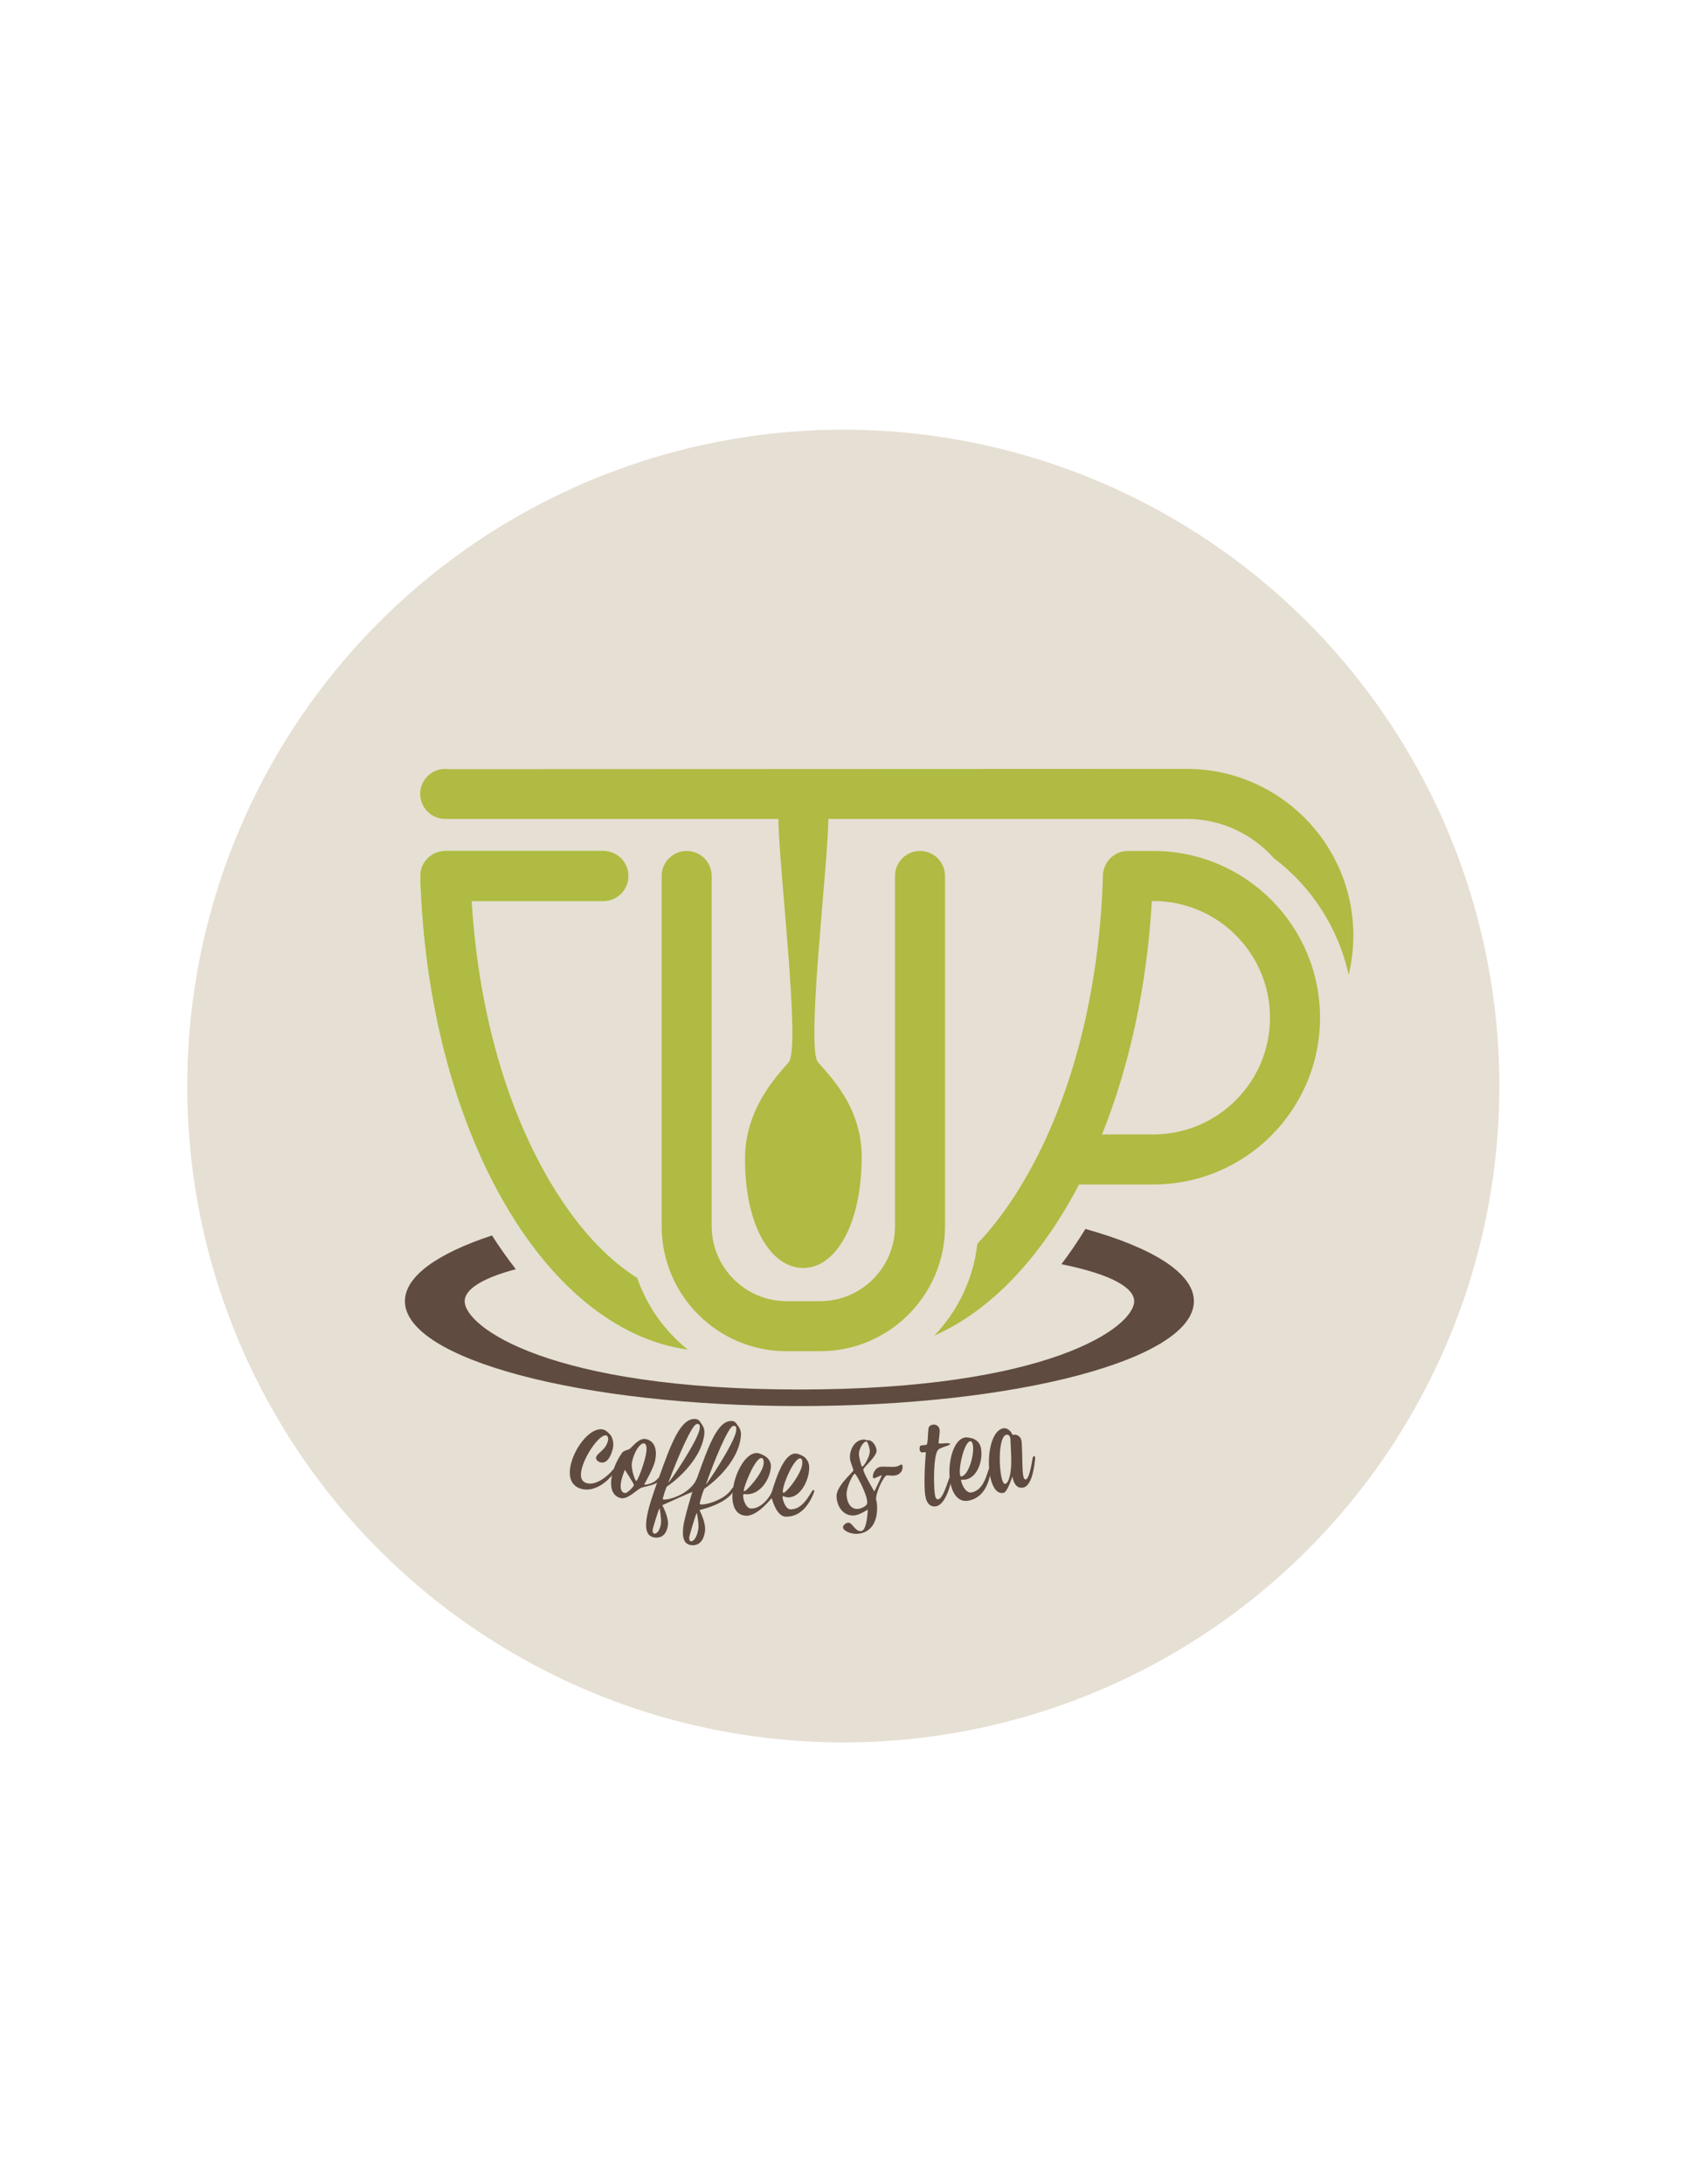 <?xml version="1.0" encoding="utf-8"?>
<!-- Generator: Adobe Illustrator 15.0.0, SVG Export Plug-In . SVG Version: 6.00 Build 0)  -->
<!DOCTYPE svg PUBLIC "-//W3C//DTD SVG 1.1//EN" "http://www.w3.org/Graphics/SVG/1.1/DTD/svg11.dtd">
<svg version="1.1" id="Layer_1" xmlns="http://www.w3.org/2000/svg" xmlns:xlink="http://www.w3.org/1999/xlink" x="0px" y="0px"
	 width="612px" height="792px" viewBox="0 0 612 792" enable-background="new 0 0 612 792" xml:space="preserve">
<circle fill="#E6DFD3" cx="305.926" cy="393.809" r="238"/>
<path fill="#AFBB42" d="M430.5,278.805l-267.662,0.109c-0.434-0.064-0.869-0.109-1.32-0.109c-5.01,0-9.07,4.061-9.07,9.072
	c0,5.008,4.061,9.068,9.07,9.068h120.846c0.219,17.986,8.18,83.15,3.742,88.26c-4.439,5.105-15.836,16.979-15.836,34.961
	c0,24.428,9.393,39.604,21.162,39.604s21.162-15.883,21.162-40.311c0-17.977-11.391-29.148-15.834-34.254
	c-4.439-5.111,3.52-70.273,3.74-88.26h129.998c12.547,0,23.832,5.494,31.588,14.191c13.564,10.262,23.416,25.176,27.18,42.342
	c1.101-4.559,1.691-9.314,1.691-14.209C490.963,305.877,463.893,278.805,430.5,278.805z"/>
<path fill="#AFBB42" d="M333.758,308.566c-5.01,0-9.07,4.061-9.07,9.068V444.61c0,15.004-12.2,27.209-27.208,27.209h-12.092
	c-15.004,0-27.211-12.205-27.211-27.209V317.635c0-5.008-4.059-9.068-9.068-9.068c-5.008,0-9.072,4.061-9.072,9.068V444.61
	c0,25.045,20.307,45.35,45.352,45.35h12.092c25.045,0,45.35-20.305,45.35-45.35V317.635
	C342.826,312.629,338.768,308.566,333.758,308.566z"/>
<path fill="#A5D239" d="M249.398,489.33c-8.301-6.689-14.697-15.635-18.27-25.898c-11.66-7.371-22.604-19.459-32.104-35.737
	c-15.91-27.273-25.619-62.625-27.955-100.982h47.807c5.01,0,9.07-4.061,9.07-9.07c0-5.008-4.061-9.068-9.07-9.068h-57.311
	c-5.01,0-9.068,4.061-9.068,9.068c0,0.014,0,0.025,0,0.039C155.123,408.609,196.812,481.922,249.398,489.33z"/>
<path fill="#5F4B3F" d="M393.77,445.625c-2.776,4.514-5.688,8.779-8.713,12.775c18.734,3.795,26.39,8.733,26.39,13.416
	c0,9.432-31.068,32.028-121.438,32.028c-90.37,0-121.436-22.602-121.436-32.028c0-3.961,5.486-8.115,18.551-11.604
	c-2.996-3.822-5.877-7.908-8.645-12.229c-19.75,6.521-31.58,14.809-31.58,23.829c0,21.007,64.072,38.029,143.109,38.029
	s143.109-17.022,143.109-38.029C433.113,461.666,418.15,452.445,393.77,445.625z"/>
<path fill="#AFBB42" d="M249.398,489.33c-8.301-6.689-14.697-15.635-18.27-25.898c-11.66-7.371-22.604-19.459-32.104-35.737
	c-15.91-27.273-25.619-62.625-27.955-100.982h47.807c5.01,0,9.07-4.061,9.07-9.07c0-5.008-4.061-9.068-9.07-9.068h-57.311
	c-5.01,0-9.068,4.061-9.068,9.068c0,0.014,0,0.025,0,0.039C155.123,408.609,196.812,481.922,249.398,489.33z"/>
<g>
	<g>
		<g>
			<path fill="#AFBB42" d="M418.406,308.566h-8.58v0.029c-0.209-0.012-0.416-0.029-0.625-0.029c-4.498,0-8.221,3.279-8.938,7.576
				h-0.104c-1.066,42.412-11.055,81.781-28.416,111.547c-5.32,9.114-11.094,16.92-17.191,23.313
				c-1.428,12.834-7.104,24.4-15.586,33.269c20.58-9.058,38.74-28.457,52.486-54.779h26.951c33.391,0,60.463-27.07,60.463-60.463
				C478.869,335.637,451.799,308.566,418.406,308.566z M418.406,411.354h-18.625c9.854-24.526,16.271-53.428,18.082-84.646h0.543
				c23.338,0,42.324,18.988,42.324,42.324C460.732,392.365,441.744,411.354,418.406,411.354z"/>
		</g>
	</g>
</g>
<g>
	<g>
		<path fill="#5F4B3F" d="M219.99,520.488c-2.306-0.604-7.486,6.626-8.89,11.908c-0.758,2.854-0.382,4.824,1.857,5.423
			c3.337,0.886,7.52-2.57,9.242-4.705c0.328-0.406,0.621-0.526,0.831-0.478c0.168,0.042,0.263,0.201,0.189,0.501
			c-0.042,0.172-0.134,0.394-0.284,0.612c-2.198,3.275-7.101,7.438-11.974,6.134c-4.237-1.134-4.918-5.085-3.74-9.423
			c1.722-6.337,7.328-13.235,11.719-12.075c0.903,0.239,1.632,1.072,2.015,1.396c1.104,0.929,1.923,3.228,1.352,5.537
			c-0.761,3.075-2.263,5.517-4.52,4.928c-0.961-0.25-1.736-1.048-1.538-1.816c0.439-1.707,3.427-2.471,4.314-6.019
			C220.787,521.518,220.402,520.596,219.99,520.488z"/>
		<path fill="#5F4B3F" d="M232.751,539.439c-1.623,0.562-4.966,4.312-7.419,3.805c-3.442-0.713-4.166-4.256-3.327-8.223
			c0.675-3.191,2.172-6.135,3.708-8.271c0.498-0.692,2.138-1.093,2.431-1.203c0.906-0.34,3.46-4.271,6.087-3.748
			c3.337,0.668,4.173,3.873,3.478,7.603c-0.558,2.983-4.052,8.854-4.029,8.916c0.084,0.212,3.308-0.245,4.703-1.922
			c0.319-0.387,0.607-0.648,0.905-0.598c0.127,0.024,0.239,0.141,0.199,0.354c-0.032,0.174-0.128,0.427-0.315,0.748
			C238.313,538.379,234.083,538.974,232.751,539.439z M229.97,538.434c-0.167-0.674-3.281-5.48-3.281-5.48
			c-0.049-0.008-1.043,2.709-1.302,3.96c-0.472,2.287-0.271,4.132,1.145,4.424c0.129,0.025,0.267,0.04,0.394,0.035
			C227.698,541.338,230.084,538.892,229.97,538.434z M229.28,530.152c-0.51,2.55,1.216,6.92,1.503,6.871
			c0.68-0.116,2.975-6.646,3.515-9.454c0.433-2.251,0.37-3.972-0.634-4.168C232.243,523.116,230.032,526.394,229.28,530.152z"/>
		<path fill="#5F4B3F" d="M242.018,538.941c-0.437,0.233-1.67,4.549-1.578,4.678c0.528,0.742,10.152-1.356,12.501-7.863
			c3.97-10.998,7.364-21.068,12.785-20.484c1,0.107,1.578,1.134,1.793,1.479c0.231,0.374,1.5,1.53,1.267,3.943
			c-1.013,10.479-11.939,18.229-13.127,19.032c-0.578,0.395-1.938,5.479-1.813,5.646c0.56,0.754,8.855-1.034,11.604-5.48
			c0.257-0.413,0.545-0.604,0.762-0.586c0.172,0.021,0.285,0.205,0.254,0.518c-0.018,0.176-0.083,0.389-0.193,0.599
			c-2.61,4.987-12.509,7.124-12.509,7.124c-0.021,0.083,2.366,4.449,1.996,7.604c-0.344,2.933-1.826,5.518-5.032,5.125
			c-2.717-0.333-3.326-2.946-2.825-6.842c0.434-3.363,3.263-12.472,3.263-12.472c-0.077-0.044-10.892,4.82-10.892,4.82
			c-0.02,0.083,2.424,4.385,2.023,7.312c-0.359,2.62-1.795,4.835-4.898,4.396c-2.748-0.396-3.38-2.964-2.835-6.782
			c0.558-3.906,2.386-9.142,4.478-14.938c4.275-11.849,7.812-21.937,13.472-21.209c1.04,0.136,1.588,1.146,1.804,1.521
			c0.219,0.376,1.468,1.557,1.187,3.965C254.313,530.194,243.258,538.266,242.018,538.941z M239.784,552.429
			c0.215-1.522-0.476-5.496-0.476-5.496c-0.332-0.009-2.467,7.222-2.518,7.565c-0.133,0.916,0.094,1.53,0.536,1.594
			C238.387,556.243,239.452,554.786,239.784,552.429z M253.182,516.329c-0.811-0.124-1.487,0.805-2.247,2.062
			c-3.535,5.863-8.467,19.188-8.467,19.188c0.28,0.24,10.869-15.457,11.351-19.483C253.939,517.092,253.952,516.447,253.182,516.329
			z M253.367,554.148c0.196-1.619-0.536-5.527-0.536-5.527c-0.39-0.004-2.727,8.328-2.771,8.677
			c-0.116,0.917,0.123,1.524,0.568,1.579C251.739,559.013,253.017,557.037,253.367,554.148z M266.393,517.027
			c-0.813-0.107-1.442,0.819-2.206,2.107c-3.459,5.848-8.096,19.129-8.096,19.129c0.216,0.158,10.562-15.356,10.97-19.479
			C267.162,517.776,267.165,517.13,266.393,517.027z"/>
		<path fill="#5F4B3F" d="M279.664,531.754c-0.142,4.272-3.857,10.702-9.541,10.022c-0.121-0.02-0.326-0.034-0.349-0.019
			c-0.621,0.564,0.457,5.146,2.651,5.237c3.818,0.167,7.101-4.449,7.631-6.19c1.514-4.973,4.371-13.834,8.59-13.744
			c0.938,0.021,1.984,0.597,2.418,0.797c1.164,0.534,2.536,2.062,2.507,4.398c-0.056,4.495-3.193,10.812-7.689,10.699
			c-0.611-0.016-1.877-0.465-1.909-0.444c-0.376,0.243,0.708,4.739,2.771,4.786c5.138,0.117,7.552-7.054,8.335-7.045
			c0.174,0.001,0.301,0.178,0.299,0.442c-0.001,0.177-0.048,0.396-0.137,0.616c-2.002,4.909-5.164,8.763-10.234,8.635
			c-3.439-0.087-5.03-6.721-5.03-6.721c-0.146-0.032-5.07,6.578-9.344,6.384c-3.789-0.179-5.144-3.7-4.917-7.931
			c0.357-6.646,4.471-14.979,8.945-14.796c0.938,0.039,1.973,0.644,2.402,0.852C278.27,528.322,279.732,529.684,279.664,531.754z
			 M277.044,530.559c0.032-0.881-0.061-1.854-0.787-1.883c-2.478-0.098-6.893,11.506-6.389,12.031
			C270.419,541.281,276.914,534.082,277.044,530.559z M291.064,530.547c0.015-0.882-0.1-1.72-0.783-1.729
			c-2.521-0.05-7.061,11.28-6.186,12.425C284.721,542.055,291.003,534.293,291.064,530.547z"/>
		<path fill="#5F4B3F" d="M319.564,531.858c1.574-0.14,3.601,0.141,5.143-0.003c1.175-0.109,1.858-0.746,2.225-0.782
			c0.294-0.028,0.451,0.105,0.479,0.411c0.21,2.218-1.237,3.422-3.192,3.602c-0.7,0.063-2.208-0.208-2.644-0.064
			c-0.896,0.291-3.445,5.104-3.771,8.172c-0.048,0.447,0.271,1.451,0.323,2.134c0.528,6.514-2.239,10.503-7.035,10.839
			c-2.437,0.171-5.195-1.096-5.271-2.303c-0.05-0.791,1.036-1.691,1.901-1.748c1.479-0.102,2.602,3.549,4.858,3.031
			c1.971-0.443,2.239-7.702,2.239-7.702c-0.165-0.067-2.928,1.925-4.96,2.062c-3.85,0.266-6.163-3.047-6.383-6.743
			c-0.226-3.808,5.721-8.673,6.094-9.521c0.175-0.398-1.123-2.952-1.223-4.422c-0.194-2.979,1.529-6.576,4.822-6.828
			c0.615-0.048,1.367,0.283,1.479,0.301c0.023,0.004,0.141-0.048,0.25-0.057c1.554-0.126,2.966,2.027,3.1,3.688
			c0.17,2.109-4.469,5.812-4.804,6.9c-0.257,0.833,3.959,7.952,3.959,7.952c0.157,0.005,2.771-5.805,2.771-5.805
			c-0.09-0.178-2.438,1.033-2.849,1.066c-0.188,0.016-0.379-0.083-0.403-0.384C316.555,534.041,317.729,532.015,319.564,531.858z
			 M310.134,534.375c-0.604-0.153-3.202,4.915-3.02,7.742c0.182,2.827,1.544,5.203,4.06,5.021c1.395-0.099,3.172-1.091,3.374-1.841
			C315.198,542.89,310.647,534.504,310.134,534.375z M312.727,531.799c0.627,0.168,2.95-3.826,2.811-5.709
			c-0.119-1.544-0.847-3.279-1.097-3.363c-1.109-0.369-2.979,2.729-2.845,4.648C311.71,528.996,312.516,531.742,312.727,531.799z"/>
		<path fill="#5F4B3F" d="M336.141,523.838c0.53-0.527,0.438-4.013,0.684-5.869c0.101-0.766,0.748-1.232,1.537-1.367
			c1.033-0.171,2.271,0.336,2.51,1.815c0.176,1.088-0.521,4.725-0.326,4.923c0.34,0.347,4.038-0.373,4.14,0.235
			c0.104,0.604-3.551,1.177-4.396,2.178c-1.734,2.045-1.631,13.082-1.133,16.217c0.18,1.132,0.552,1.787,1.195,1.688
			c1.688-0.273,3.146-5.442,3.979-7.583c0.217-0.562,0.382-0.87,0.596-0.906c0.172-0.029,0.327,0.123,0.379,0.428
			c0.029,0.174,0.026,0.444-0.046,0.771c-0.354,1.602-2.135,9.263-5.786,9.846c-1.69,0.271-3.315-0.729-3.817-3.994
			c-0.442-2.876-0.304-9.188,0.223-15.65c-0.548,0.032-0.82,0.055-1.368,0.084c-0.514,0.035-0.811-0.5-0.896-1.062
			c-0.103-0.653,0.094-1.399,0.556-1.475C334.788,524.007,335.983,523.994,336.141,523.838z"/>
		<path fill="#5F4B3F" d="M355.83,524.932c0.864,4.146-0.957,10.628-5.472,11.553c-0.516,0.104-1.636,0.022-1.675,0.065
			c-0.255,0.279,1.204,5.154,3.861,4.608c4.073-0.837,5.3-5.986,5.989-7.979c0.166-0.479,0.333-0.705,0.545-0.751
			c0.169-0.037,0.333,0.109,0.389,0.367c0.038,0.172,0.041,0.397,0.002,0.632c-0.864,5.242-3.063,9.692-8.021,10.698
			c-3.704,0.752-5.875-2.34-6.664-6.45c-1.237-6.448,0.794-15.503,5.16-16.409c0.915-0.188,2.056,0.143,2.519,0.236
			C353.711,521.771,355.389,522.818,355.83,524.932z M348.892,535.338c2.503-0.511,4.705-8.082,4.021-11.449
			c-0.146-0.688-0.374-1.4-0.999-1.271c-2.374,0.5-4.623,11.458-3.368,12.749C348.579,535.401,348.764,535.364,348.892,535.338z"/>
		<path fill="#5F4B3F" d="M371.289,535.541c0.173,0.639,0.499,1.009,0.878,0.904c0.885-0.243,1.649-2.907,2.402-7.53
			c0.084-0.519,0.339-0.874,0.547-0.933c0.125-0.035,0.283,0.057,0.366,0.353c0.047,0.171,0.066,0.44,0.028,0.771
			c-0.188,1.632-0.889,9.361-4.145,10.253c-1.312,0.354-3.072,0.054-3.916-3.146c-0.06-0.213-0.174-0.822-0.174-0.822
			c-0.039-0.001-1.753,5.531-3.111,5.89c-2.294,0.598-3.905-1.638-4.742-4.973c-1.632-6.495-0.377-17.088,4.334-18.354
			c1.644-0.441,3.146,1.11,3.571,2.408c0.099-0.027,0.146-0.041,0.245-0.068c1.024-0.282,2.497,0.271,2.919,1.846
			c0.058,0.218,0.116,0.43,0.131,0.647C370.997,528.465,370.737,533.499,371.289,535.541z M366.834,528.075
			c-0.112-2.604-0.168-3.896-0.283-6.495c-0.188-0.725-0.549-1.585-1.535-1.318c-2.752,0.745-2.739,11.396-1.59,15.878
			c0.33,1.28,0.752,2.036,1.259,1.903C366.246,537.634,367.036,533.086,366.834,528.075z"/>
	</g>
</g>
</svg>
